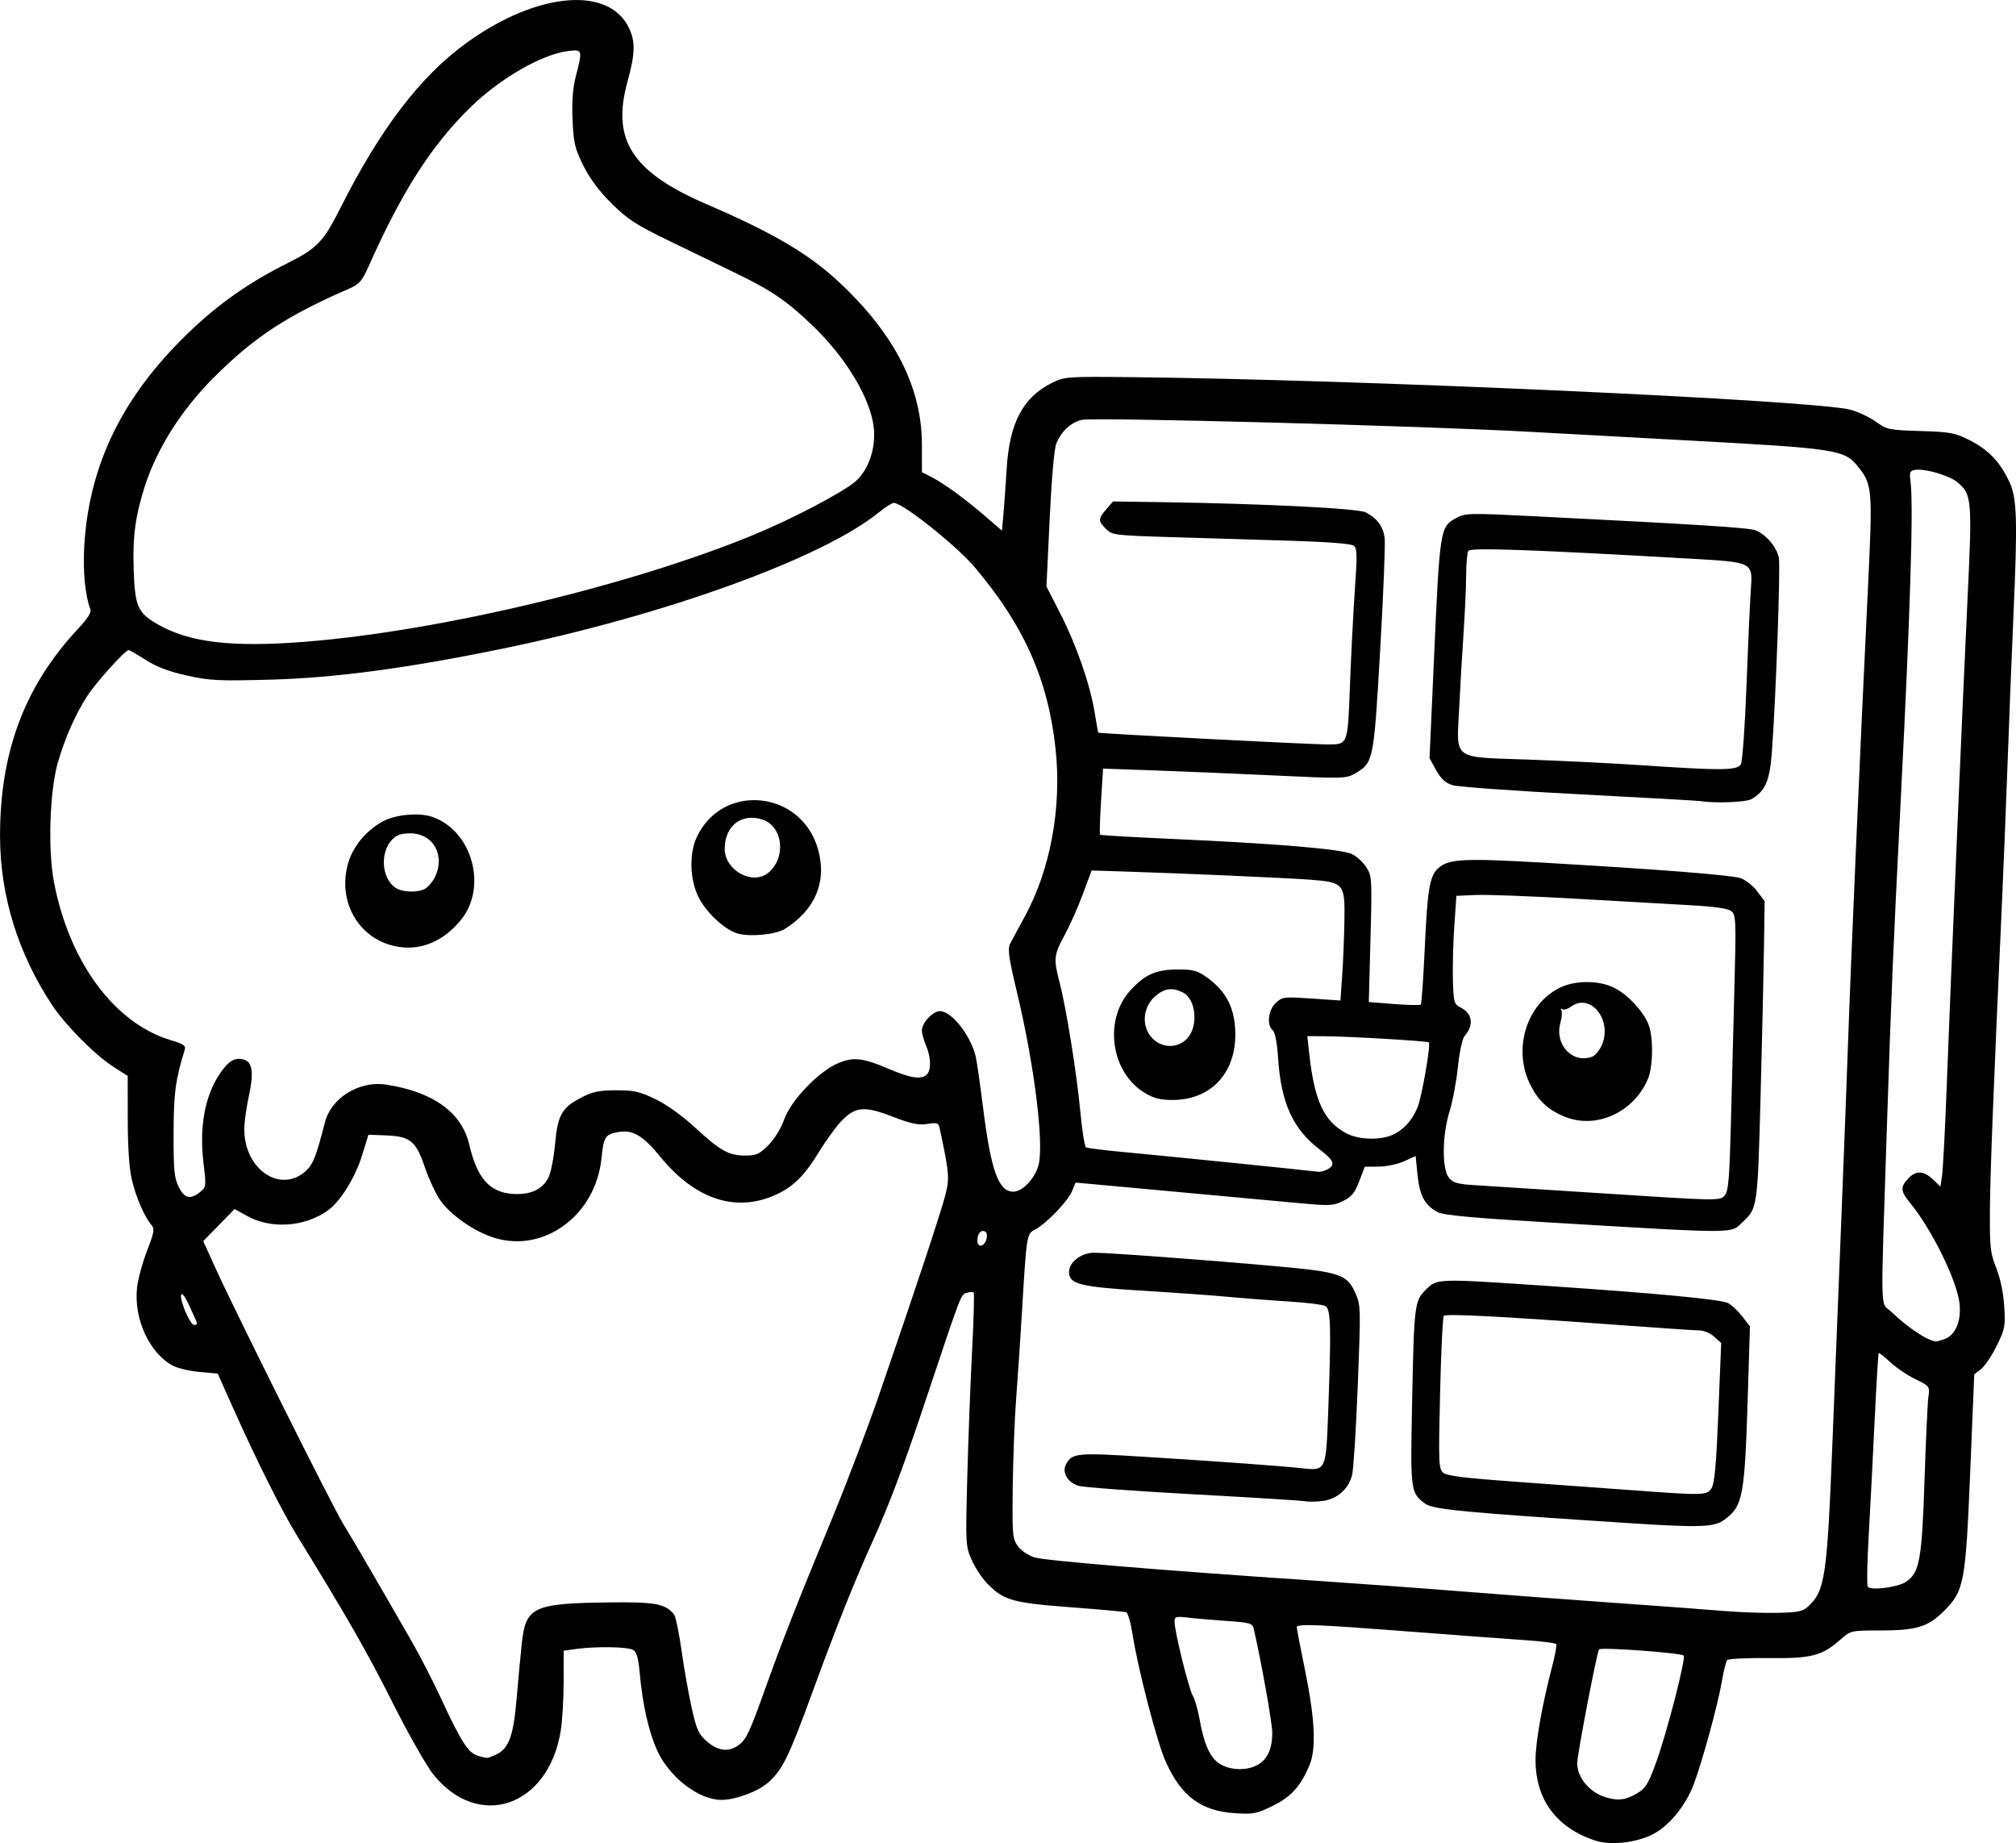 <?xml version="1.0" encoding="UTF-8" standalone="no"?>
<!-- Created with Inkscape (http://www.inkscape.org/) -->

<svg
   width="192.088mm"
   height="175.575mm"
   viewBox="0 0 192.088 175.575"
   version="1.1"
   id="svg1"
   xml:space="preserve"
   xmlns="http://www.w3.org/2000/svg"
   xmlns:svg="http://www.w3.org/2000/svg"><defs
     id="defs1"><clipPath
       clipPathUnits="userSpaceOnUse"
       id="clipPath17"><path
         id="path18"
         style="fill:#ff0000;fill-opacity:1;fill-rule:nonzero;stroke:none;stroke-width:0.265"
         d="M -25.235,37.243 V 270.912 H 238.3 V 37.243 Z M 163.009,61.136 c 1.006,0.01 2.012,0.129 3.007,0.274 0.095,0.012 0.188,0.03 0.283,0.043 1.4,-0.11 2.802,-0.196 4.205,-0.251 1.046,-0.04 2.092,-0.049 3.139,-0.056 1.056,-0.034 2.105,0.112 3.154,0.211 0.839,0.079 1.683,0.092 2.525,0.109 1.194,0.018 2.388,0.022 3.582,0.026 1.478,0.005 2.575,0.376 3.373,0.907 5.815,-0.016 6.055,6.055 -0.154,6.517 -1.171,0.087 -2.342,0.197 -3.518,0.166 -1.766,-0.009 -3.532,-0.019 -5.297,-0.057 -1.643,-0.04 -3.288,-0.093 -4.925,-0.254 -1.294,-0.131 -2.587,-0.268 -3.882,-0.393 -0.127,-0.018 -0.252,-0.04 -0.379,-0.058 -0.296,0.032 -0.607,0.05 -0.937,0.05 h -1.526 -2.65 c -0.333,0 -0.649,-0.018 -0.948,-0.051 -1.016,0.085 -2.03,0.193 -3.048,0.244 -1.672,0.062 -3.343,0.18 -5.016,0.169 -6.446,-0.044 -6.446,-6.545 0,-6.512 1.593,0.008 3.184,-0.105 4.776,-0.164 0.123,-0.007 0.246,-0.019 0.369,-0.03 0.355,-0.159 0.753,-0.289 1.2,-0.379 0.723,-0.302 1.567,-0.523 2.667,-0.512 z" /></clipPath><clipPath
       clipPathUnits="userSpaceOnUse"
       id="clipPath40"><path
         id="path41"
         style="fill:#ff0000;fill-opacity:1;fill-rule:nonzero;stroke:none;stroke-width:0.265"
         d="M -19.272,65.912 V 212.423 H 205.012 V 65.912 Z m 87.23,18.253 c 0.602,-0.005 1.296,0.076 2.08,0.261 2.779,0.656 5.139,2.407 7.503,3.93 2.163,1.483 1.106,0.742 3.171,2.22 5.243,3.75 1.45,9.049 -3.79,5.295 C 75.012,94.502 75.981,95.183 74.013,93.828 72.975,93.159 72.225,92.667 71.188,92.029 70.534,91.628 69.788,91.188 69.117,90.871 64.016,88.465 63.743,84.201 67.958,84.164 Z M 189.154,131.841 c 4.41,-0.007 5.151,4.973 -0.256,6.576 -0.157,0.046 -0.313,0.093 -0.47,0.139 -1.216,0.359 -2.451,0.637 -3.695,0.878 -1.86,0.329 -3.71,0.713 -5.572,1.029 -1.86,0.321 -3.742,0.494 -5.593,0.871 -2.626,0.488 -5.265,0.862 -7.932,1.051 -2.235,0.193 -4.466,0.449 -6.706,0.579 -6.435,0.375 -6.426,-6 0,-6.512 2.05,-0.163 4.096,-0.378 6.145,-0.555 2.456,-0.17 4.885,-0.517 7.303,-0.966 1.871,-0.399 3.78,-0.549 5.66,-0.884 1.858,-0.316 3.703,-0.697 5.559,-1.026 0.998,-0.204 1.994,-0.411 2.97,-0.706 0.16,-0.047 0.319,-0.095 0.479,-0.142 0.773,-0.229 1.477,-0.332 2.107,-0.333 z M -5.753,148.162 c 0.856,-0.025 1.855,0.171 2.957,0.667 1.863,0.838 3.39,2.214 4.902,3.556 4.821,4.279 0.463,9.164 -4.335,4.859 -1.076,-0.965 -2.14,-2 -3.479,-2.591 -4.792,-2.115 -3.755,-6.383 -0.045,-6.492 z m 81.81,13.64 c 1.098,0.023 2.406,0.557 3.718,1.808 0.829,0.79 1.644,1.596 2.453,2.409 1.493,1.5 1.985,2.996 1.83,4.176 1.492,0.035 3.032,1.431 3.386,4.364 l 0.054,0.449 c 0.774,6.4 -5.725,7.172 -6.466,0.768 -0.011,-0.099 -0.023,-0.198 -0.035,-0.297 -0.138,-1.196 -0.026,-2.2 0.251,-3.001 -1.083,-0.041 -2.359,-0.582 -3.636,-1.866 -0.805,-0.809 -1.616,-1.612 -2.442,-2.398 -3.356,-3.194 -1.92,-6.472 0.886,-6.413 z m -60.033,6.896 c 1.003,0.036 2.189,0.489 3.432,1.515 1.409,1.163 2.99,2.109 4.528,3.091 1.61,1.01 3.261,1.95 4.938,2.844 5.688,3.033 2.616,8.785 -3.068,5.744 -1.824,-0.976 -3.623,-1.997 -5.374,-3.1 -1.732,-1.107 -3.504,-2.183 -5.091,-3.494 -3.728,-3.078 -2.372,-6.708 0.636,-6.599 z" /></clipPath><clipPath
       clipPathUnits="userSpaceOnUse"
       id="clipPath86"><path
         id="path87"
         style="fill:#ff0000;fill-opacity:1;fill-rule:nonzero;stroke:none;stroke-width:0.265"
         d="M 114.73,75.258 V 249.265 H 351.201 V 75.258 Z m 48.224,8.32 c 6.446,-0.039 6.304,5.165 0,6.512 -0.813,0.174 -1.54,0.717 -2.247,1.133 -0.809,0.545 -0.407,0.264 -1.204,0.843 -1.746,1.27 -3.327,1.503 -4.475,1.131 -0.209,0.2 -0.416,0.403 -0.625,0.602 -0.488,0.499 -0.985,0.989 -1.466,1.495 -4.438,4.675 -9.168,0.167 -4.714,-4.492 0.561,-0.587 1.135,-1.161 1.708,-1.736 1.328,-1.253 2.695,-2.489 4.459,-3.087 0.954,-0.323 1.804,-0.459 2.536,-0.448 0.193,0.003 0.375,0.019 0.552,0.041 1.698,-0.993 3.451,-1.981 5.476,-1.994 z m 85.156,17.536 c 2.694,-0.072 4.702,3.817 1.27,6.929 -0.14,0.127 -0.28,0.254 -0.42,0.38 -4.775,4.331 -7.552,0.339 -4.067,-5.084 0.008,-0.012 0.016,-0.025 0.024,-0.037 0.98,-1.525 2.139,-2.16 3.194,-2.188 z m -25.824,41.776 c 0.757,-0.01 1.699,0.425 2.663,1.473 0.339,0.369 0.639,0.768 0.937,1.169 1.382,1.854 1.101,3.478 0.138,4.149 0.556,0.584 1.07,1.368 1.458,2.462 0.389,1.096 0.564,2.248 0.718,3.398 0.15,0.331 0.287,0.691 0.407,1.088 0.449,1.49 0.6,3.048 0.77,4.589 0.709,6.407 -5.769,7.121 -6.472,0.713 -0.093,-0.849 -0.174,-1.704 -0.328,-2.545 -0.35,-0.65 -0.623,-1.447 -0.75,-2.438 -0.108,-0.844 -0.202,-1.7 -0.442,-2.519 -0.846,-2.883 -0.04,-4.875 1.273,-5.586 -0.161,-0.17 -0.319,-0.36 -0.474,-0.572 -0.161,-0.22 -0.332,-0.432 -0.492,-0.652 -1.847,-2.531 -1.074,-4.707 0.593,-4.729 z m -94.298,13.526 c 1.86,-0.056 3.519,2.228 2.719,5.971 -0.477,2.233 -0.591,4.528 -0.743,6.801 -0.118,2.091 -0.064,1.068 -0.163,3.069 -0.319,6.438 -6.823,6.116 -6.503,-0.322 0.103,-2.069 0.046,-1.009 0.17,-3.182 0.195,-2.897 0.319,-5.85 1.143,-8.651 0.739,-2.512 2.105,-3.647 3.378,-3.685 z m 212.175,26.376 c 0.044,-0.001 0.089,-7.9e-4 0.133,0.001 0.977,0.041 2.03,0.848 2.532,2.63 0.649,2.302 0.721,4.744 0.899,7.12 0.039,0.481 0.079,0.963 0.118,1.444 0.371,4.543 -4.219,4.918 -4.589,0.375 -0.04,-0.492 -0.08,-0.983 -0.12,-1.475 -0.09,-1.209 -0.132,-1.839 -0.245,-3.045 -0.08,-0.843 -0.111,-1.808 -0.323,-2.642 -0.028,-0.109 -0.071,-0.214 -0.107,-0.321 -0.829,-2.487 0.332,-4.046 1.703,-4.087 z m -212.358,14.284 c 1.291,-0.098 2.87,0.694 4.157,2.74 1.04,1.654 2.071,3.314 3.161,4.935 1.357,1.934 2.829,3.797 4.611,5.361 1.88,1.728 3.803,3.409 5.743,5.068 1.665,1.399 3.371,2.741 5.199,3.924 1.575,1.03 3.138,2.1 4.839,2.915 1.603,0.79 3.197,1.599 4.826,2.336 1.668,0.817 3.338,1.641 5.077,2.299 1.421,0.533 2.858,1.026 4.291,1.528 1.108,0.365 2.225,0.705 3.37,0.929 1.213,0.286 2.441,0.51 3.672,0.704 1.154,0.145 2.303,0.323 3.471,0.216 1.092,-0.032 2.187,-0.06 3.272,-0.197 0.94,-0.137 1.873,-0.315 2.81,-0.47 1.113,-0.249 2.225,-0.498 3.349,-0.697 1.094,-0.191 2.163,-0.493 3.257,-0.687 1.175,-0.197 2.342,-0.44 3.508,-0.683 1.504,-0.359 3.001,-0.744 4.508,-1.092 1.062,-0.277 2.093,-0.643 3.085,-1.116 0.924,-0.417 1.834,-0.864 2.768,-1.257 0.853,-0.327 1.673,-0.731 2.489,-1.141 0.669,-0.347 1.349,-0.669 1.956,-1.122 0.662,-0.474 1.351,-0.917 2.067,-1.306 0.492,-0.315 0.975,-0.647 1.478,-0.938 0.549,-0.417 1.086,-0.851 1.651,-1.248 0.421,-0.309 0.788,-0.739 1.208,-1.067 0.446,-0.424 0.917,-0.819 1.34,-1.267 0.311,-0.401 0.667,-0.769 0.869,-1.238 0.368,-0.792 0.76,-1.581 1.318,-2.259 0.47,-0.713 0.936,-1.428 1.356,-2.173 0.547,-0.896 1.095,-1.794 1.499,-2.766 0.237,-0.529 0.469,-1.062 0.682,-1.601 -0.067,-0.346 -0.115,-0.716 -0.138,-1.114 -0.041,-0.69 -0.077,-1.38 -0.155,-2.067 -0.386,-3.403 1.247,-5.225 2.977,-5.226 1.494,-5.3e-4 3.044,1.381 3.444,4.251 0.794,0.943 1.163,2.545 0.57,4.689 -0.357,1.29 -0.892,2.515 -1.439,3.733 -0.514,1.221 -1.193,2.359 -1.879,3.488 -0.459,0.808 -0.966,1.585 -1.475,2.362 -0.365,0.424 -0.616,0.887 -0.84,1.393 -0.389,0.935 -1.026,1.719 -1.639,2.512 -0.584,0.745 -1.317,1.345 -1.998,1.996 -0.613,0.544 -1.202,1.108 -1.853,1.607 -0.519,0.371 -1.027,0.756 -1.526,1.154 -0.63,0.428 -1.276,0.832 -1.915,1.247 -0.604,0.352 -1.217,0.688 -1.778,1.108 -0.867,0.644 -1.826,1.136 -2.782,1.632 -1.017,0.521 -2.053,1.004 -3.116,1.425 -0.824,0.364 -1.637,0.755 -2.459,1.127 -1.312,0.624 -2.683,1.092 -4.082,1.472 -1.563,0.364 -3.117,0.761 -4.678,1.135 -1.307,0.279 -2.618,0.546 -3.936,0.77 -1.069,0.212 -2.124,0.482 -3.196,0.676 -1.032,0.181 -2.051,0.412 -3.073,0.641 -1.092,0.194 -2.185,0.395 -3.282,0.558 -1.335,0.182 -2.683,0.223 -4.027,0.263 -1.502,0.113 -2.991,-0.077 -4.478,-0.264 -1.454,-0.214 -2.897,-0.494 -4.329,-0.822 -1.333,-0.269 -2.635,-0.663 -3.927,-1.084 -1.52,-0.529 -3.041,-1.054 -4.549,-1.619 -1.937,-0.729 -3.798,-1.64 -5.655,-2.548 -1.634,-0.738 -3.231,-1.551 -4.839,-2.342 -1.94,-0.928 -3.73,-2.131 -5.527,-3.306 -2.044,-1.325 -3.959,-2.823 -5.823,-4.387 -2.014,-1.722 -4.01,-3.466 -5.961,-5.259 -2.127,-1.878 -3.898,-4.099 -5.529,-6.408 -1.158,-1.711 -2.249,-3.468 -3.349,-5.217 -2.145,-3.411 -0.796,-6.043 1.355,-6.206 z m 67.154,37.629 c 1.447,0.002 3.124,1.216 4.025,3.888 0.122,0.362 0.049,0.139 0.212,0.673 1.888,6.163 -4.339,8.07 -6.226,1.907 -0.191,-0.625 -0.09,-0.292 -0.304,-1.001 -1.046,-3.472 0.432,-5.47 2.292,-5.467 z" /></clipPath><clipPath
       clipPathUnits="userSpaceOnUse"
       id="clipPath97"><path
         id="path98"
         style="fill:#ff0000;fill-opacity:1;fill-rule:nonzero;stroke:none;stroke-width:0.265"
         d="M 223.024,80.593 V 256.792 H 467.432 V 80.593 Z m 92.787,36.018 c 3.081,0.09 3.337,3.561 -0.491,4.68 -1.185,0.347 -2.309,0.873 -3.442,1.358 -4.191,1.791 -6.001,-2.443 -1.81,-4.234 1.394,-0.596 2.78,-1.24 4.253,-1.619 0.552,-0.142 1.05,-0.198 1.49,-0.186 z m -38.889,2.667 c 2.56,-0.056 3.303,2.983 0.024,4.705 -2.837,1.49 -5.649,3.031 -8.466,4.558 -3.159,1.707 -6.299,3.447 -9.386,5.28 -3.919,2.327 -6.271,-1.634 -2.35,-3.959 3.14,-1.862 6.33,-3.635 9.542,-5.369 2.862,-1.551 5.717,-3.117 8.601,-4.628 0.757,-0.397 1.444,-0.574 2.035,-0.587 z m -26.273,28.036 c 1.146,2.5e-4 2.347,1.139 2.467,3.415 0.204,3.867 0.89,7.694 1.55,11.504 1.057,5.644 2.037,11.302 2.753,17.001 0.451,3.595 0.565,4.985 0.916,8.557 0.443,4.818 0.606,9.654 0.748,14.487 0.134,4.556 -4.469,4.691 -4.602,0.135 -0.138,-4.728 -0.296,-9.459 -0.728,-14.171 -0.344,-3.501 -0.455,-4.868 -0.897,-8.39 -0.707,-5.643 -1.681,-11.245 -2.727,-16.834 -0.703,-4.068 -1.436,-8.157 -1.617,-12.289 -0.1,-2.277 0.991,-3.415 2.137,-3.415 z" /></clipPath><clipPath
       clipPathUnits="userSpaceOnUse"
       id="clipPath124"><path
         id="path125"
         style="fill:#ff0000;fill-opacity:1;fill-rule:nonzero;stroke:none;stroke-width:0.265"
         d="M 213.922,2.521 V 209.677 H 482.056 V 2.521 Z M 472.522,59.981 c 1.145,-1.6e-4 2.26,1.139 2.209,3.417 -0.04,1.768 -0.296,3.518 -0.633,5.251 -0.32,1.662 -0.908,3.246 -1.474,4.834 -0.395,1.048 -0.733,2.114 -1.154,3.152 -0.257,0.578 -0.137,0.308 -0.361,0.812 -1.85,4.166 -6.059,2.296 -4.208,-1.869 0.207,-0.465 0.106,-0.241 0.301,-0.673 0.397,-0.978 0.709,-1.985 1.085,-2.971 0.491,-1.373 1.011,-2.739 1.292,-4.176 0.288,-1.438 0.498,-2.893 0.546,-4.36 0.074,-2.278 1.25,-3.417 2.396,-3.417 z m -117.567,85.493 c 1.803,0.042 2.699,2.303 0.556,4.644 -0.463,0.506 -0.893,1.042 -1.329,1.571 -2.898,3.518 -6.452,0.591 -3.554,-2.927 0.53,-0.643 1.052,-1.296 1.627,-1.9 0.884,-0.929 1.771,-1.343 2.522,-1.385 0.06,-0.003 0.119,-0.004 0.177,-0.003 z m -27.825,5.114 c 3.772,0.059 3.987,4.112 -0.257,4.616 -1.218,0.144 -2.43,0.319 -3.633,0.558 -4.471,0.887 -4.963,-3.609 -0.508,-4.576 1.187,-0.258 2.392,-0.41 3.597,-0.554 0.283,-0.034 0.551,-0.047 0.802,-0.043 z m 20.193,1.172 c 1.747,0.053 2.68,2.012 0.705,4.318 -0.836,0.976 -1.747,1.879 -2.686,2.754 1.272,0.771 1.307,2.851 -1.05,4.402 -0.077,0.051 -0.153,0.101 -0.23,0.152 -2.33,1.534 -4.183,0.681 -4.395,-0.782 -2.217,0.087 -3.192,-2.529 -0.424,-4.625 0.308,-0.233 0.616,-0.466 0.924,-0.7 1.467,-1.241 2.887,-2.537 4.178,-3.964 0.956,-1.056 1.963,-1.52 2.807,-1.554 0.058,-0.002 0.115,-0.003 0.172,-0.001 z m -93.763,10.44 c 0.195,-0.001 0.399,0.007 0.611,0.027 0.446,0.041 0.894,0.063 1.342,0.088 4.551,0.247 4.3,4.847 -0.251,4.598 -0.517,-0.028 -1.033,-0.055 -1.548,-0.104 -4.325,-0.41 -4.113,-4.58 -0.153,-4.609 z m 73.568,2.269 c 0.065,-7.9e-4 0.129,-7.9e-4 0.192,5.3e-4 3.772,0.083 3.961,4.135 -0.285,4.614 -1.182,0.133 -2.367,0.287 -3.559,0.272 -4.558,-0.056 -4.558,-4.655 0,-4.604 1.019,0.011 2.032,-0.129 3.042,-0.243 0.212,-0.024 0.416,-0.037 0.61,-0.039 z" /></clipPath><clipPath
       clipPathUnits="userSpaceOnUse"
       id="clipPath168"><path
         id="path169"
         style="fill:#ff0000;fill-opacity:1;fill-rule:nonzero;stroke:none;stroke-width:0.265"
         d="M 258.04,-57.932 V 172.869 H 527 V -57.932 Z m 75.455,79.927 c 2.912,-0.026 3.731,2.387 2.018,3.759 0.262,0.746 0.579,1.475 0.88,2.206 0.643,1.559 1.257,3.129 1.898,4.689 0.464,1.148 0.985,2.272 1.505,3.396 0.513,1.122 1.109,2.204 1.678,3.299 0.495,0.93 1.017,1.845 1.539,2.759 0.495,0.912 0.973,1.833 1.415,2.772 0.3,0.727 0.607,1.453 0.848,2.202 0.111,0.355 0.177,0.72 0.24,1.086 0.777,4.491 -3.849,5.264 -4.541,0.759 -0.024,-0.155 -0.048,-0.31 -0.09,-0.461 -0.167,-0.558 -0.421,-1.086 -0.625,-1.63 -0.386,-0.828 -0.813,-1.636 -1.244,-2.441 -0.553,-0.967 -1.104,-1.935 -1.626,-2.919 -0.603,-1.158 -1.232,-2.303 -1.774,-3.492 -0.548,-1.185 -1.097,-2.371 -1.586,-3.581 -0.639,-1.559 -1.254,-3.128 -1.895,-4.686 -0.345,-0.84 -0.711,-1.684 -1.005,-2.548 -0.294,0.109 -0.591,0.208 -0.883,0.319 -0.531,0.256 -1.07,0.503 -1.57,0.815 -3.864,2.418 -6.361,-1.325 -2.554,-3.831 0.67,-0.441 1.4,-0.781 2.12,-1.13 0.741,-0.324 1.499,-0.614 2.278,-0.834 0.718,-0.18 1.44,-0.338 2.174,-0.444 0.282,-0.041 0.549,-0.062 0.8,-0.064 z m -29.694,9.546 c 2.579,0.06 3.228,3.111 -0.132,4.668 -0.155,0.072 -0.251,0.094 -0.384,0.188 -0.488,0.35 -0.967,0.712 -1.47,1.043 -0.618,0.367 -1.229,0.751 -1.88,1.058 -4.124,1.942 -5.807,-2.034 -1.813,-4.232 0.453,-0.249 0.896,-0.519 1.341,-0.784 0.365,-0.278 0.748,-0.532 1.114,-0.808 0.353,-0.27 0.755,-0.456 1.156,-0.641 0.775,-0.36 1.473,-0.505 2.069,-0.491 z m 43.338,23.494 c 1.187,0.041 1.915,0.601 2.215,1.311 2.182,0.301 2.675,3.038 -0.392,4.642 -0.575,0.301 -1.154,0.596 -1.725,0.904 -2.524,1.363 -4.357,0.294 -4.375,-1.231 -0.035,-0.017 -0.088,-0.02 -0.122,-0.039 -3.698,0.83 -5.138,-2.5 -1.278,-4.301 1.006,-0.469 2.102,-0.662 3.183,-0.868 0.686,-0.147 0.355,-0.068 0.996,-0.235 0.551,-0.143 1.052,-0.199 1.497,-0.183 z m 9.572,19.505 c 2.958,-0.019 3.665,2.782 1.219,4.118 0.109,0.261 0.209,0.539 0.288,0.85 0.36,1.404 0.788,2.798 1.197,4.19 0.36,1.245 0.773,2.471 1.206,3.692 0.116,0.07 0.234,0.145 0.353,0.226 2.076,1.426 3.339,3.655 4.602,5.769 0.866,1.47 1.664,2.977 2.455,4.488 0.95,1.815 0.647,3.242 -0.164,3.901 1.493,1.786 3.002,3.57 4.284,5.512 0.283,0.429 0.481,0.835 0.612,1.218 0.006,0.009 0.014,0.017 0.02,0.026 0.486,0.731 0.804,1.546 1.146,2.348 0.235,0.573 0.425,1.162 0.617,1.75 0.145,0.446 0.194,0.839 0.227,1.22 2.349,0.447 2.595,3.389 -0.781,4.601 -1.084,0.389 -2.182,0.791 -3.34,0.877 -3.163,0.234 0.214,-1.542 1.073,-3.023 -0.616,-0.397 -1.187,-1.117 -1.556,-2.246 -0.151,-0.461 -0.296,-0.924 -0.476,-1.375 -0.237,-0.557 -0.438,-1.129 -0.769,-1.64 -0.576,-0.894 -1.243,-1.722 -1.944,-2.521 -0.989,-1.222 -1.999,-2.428 -3.013,-3.63 -0.813,-1.045 -1.556,-2.141 -2.225,-3.282 -1.346,-1.659 -2.643,-3.356 -3.871,-5.108 -1.221,-1.743 -1.045,-3.243 -0.249,-3.973 -0.959,-2.481 -1.887,-4.975 -2.627,-7.532 -0.471,-1.603 -0.986,-3.203 -1.337,-4.837 -0.022,-0.101 -0.037,-0.196 -0.053,-0.293 -1.11,0.31 -2.223,0.626 -3.278,1.095 -4.166,1.85 -5.98,-2.382 -1.814,-4.232 1.313,-0.583 2.697,-0.975 4.076,-1.362 0.982,-0.253 1.971,-0.474 2.961,-0.69 0.418,-0.091 0.804,-0.134 1.159,-0.136 z" /></clipPath></defs><g
     id="layer1"
     transform="translate(-417.166,52.316)"><path
       style="fill:#000000"
       d="m 569.164,123.022 c -3.703,-1.219 -5.689,-3.905 -5.689,-7.695 0,-1.698 0.632,-5.254 1.575,-8.864 0.283,-1.081 0.461,-2.051 0.398,-2.154 -0.064,-0.103 -1.337,-0.27 -2.83,-0.37 -1.493,-0.1 -6.464,-0.47 -11.048,-0.822 -8.998,-0.692 -10.848,-0.763 -10.848,-0.417 0,0.123 0.362,1.998 0.804,4.167 0.934,4.585 1.064,7.419 0.411,8.971 -0.851,2.022 -1.742,3.009 -3.498,3.873 -1.531,0.754 -1.85,0.816 -3.601,0.702 -3.234,-0.211 -5.098,-1.592 -6.591,-4.884 -0.816,-1.801 -2.641,-8.785 -3.156,-12.083 -0.178,-1.141 -0.455,-2.119 -0.615,-2.174 -0.16,-0.055 -2.567,-0.272 -5.348,-0.482 -5.546,-0.419 -6.362,-0.657 -7.959,-2.324 -0.465,-0.486 -1.109,-1.477 -1.429,-2.203 -0.567,-1.285 -0.578,-1.496 -0.408,-7.938 0.096,-3.64 0.302,-9.04 0.457,-12 0.155,-2.96 0.222,-5.442 0.15,-5.514 -0.073,-0.073 -0.373,-0.056 -0.667,0.038 -0.573,0.182 -0.428,-0.199 -4.076,10.727 -1.991,5.962 -3.379,9.631 -4.955,13.097 -1.63,3.585 -3.497,8.262 -5.596,14.023 -2.326,6.382 -2.919,7.594 -4.311,8.816 -0.957,0.84 -3.107,1.635 -4.422,1.635 -2.179,0 -4.992,-2.174 -6.149,-4.752 -0.788,-1.755 -1.372,-4.342 -1.634,-7.235 -0.143,-1.581 -0.296,-2.116 -0.661,-2.311 -0.54,-0.289 -3.536,-0.337 -5.367,-0.086 l -1.228,0.168 -0.002,2.941 c -0.001,1.617 -0.124,3.715 -0.274,4.66 -1.152,7.277 -7.848,9.573 -12.159,4.168 -0.655,-0.822 -2.407,-3.913 -3.894,-6.869 -2.406,-4.786 -4.343,-8.17 -9.056,-15.82 -1.478,-2.399 -3.846,-7.128 -6.161,-12.303 l -1.42,-3.175 -1.707,-0.152 c -0.939,-0.084 -2.082,-0.349 -2.54,-0.588 -2.257,-1.181 -3.782,-4.505 -3.432,-7.481 0.096,-0.819 0.526,-2.395 0.956,-3.5 0.665,-1.712 0.728,-2.071 0.422,-2.42 -0.663,-0.757 -1.478,-2.63 -1.873,-4.304 -0.257,-1.09 -0.393,-3.081 -0.396,-5.785 l -0.004,-4.123 -1.389,-0.888 c -1.717,-1.098 -4.557,-3.959 -5.807,-5.851 -3.265,-4.939 -4.963,-10.445 -4.969,-16.104 -0.008,-8.06 2.359,-14.334 7.465,-19.788 0.925,-0.988 1.258,-1.532 1.134,-1.852 -0.487,-1.253 -0.713,-3.626 -0.573,-6.009 0.452,-7.683 3.602,-14.167 9.806,-20.187 2.912,-2.825 5.843,-4.893 9.577,-6.757 2.782,-1.388 3.407,-2.038 4.988,-5.18 3.847,-7.645 7.68,-12.657 12.118,-15.846 6.726,-4.832 13.593,-5.401 15.452,-1.28 0.581,1.289 0.54,2.395 -0.191,5.057 -1.525,5.558 0.46,8.598 7.626,11.679 6.212,2.671 9.649,4.691 12.497,7.345 5.337,4.973 7.938,10.062 7.938,15.532 v 2.611 l 0.86,0.438 c 1.209,0.616 3.226,2.08 5.138,3.73 l 1.632,1.409 0.145,-1.657 c 0.08,-0.911 0.217,-2.836 0.305,-4.278 0.264,-4.326 1.557,-6.774 4.297,-8.136 1.217,-0.605 1.41,-0.619 7.467,-0.557 21.83,0.224 65.447,2.202 68.676,3.115 0.737,0.208 1.819,0.726 2.405,1.151 1.01,0.732 1.227,0.776 4.216,0.867 2.864,0.087 3.292,0.167 4.692,0.876 1.785,0.904 2.905,2.078 3.783,3.965 0.734,1.576 0.793,3.651 0.373,13.065 -0.141,3.156 -0.38,9.19 -0.532,13.41 -0.152,4.22 -0.393,10.233 -0.536,13.361 -0.824,18.051 -1.134,25.965 -1.158,29.501 -0.024,3.595 0.033,4.118 0.603,5.556 0.391,0.985 0.679,2.368 0.759,3.642 0.12,1.907 0.069,2.177 -0.71,3.76 -0.462,0.938 -1.134,1.937 -1.493,2.219 l -0.653,0.514 -0.382,9.222 c -0.443,10.678 -0.577,11.39 -2.514,13.326 -1.509,1.509 -2.622,1.845 -6.124,1.845 -2.695,6.1e-4 -2.765,0.016 -3.673,0.819 -1.818,1.607 -2.764,1.855 -6.905,1.811 -2.051,-0.022 -3.824,0.062 -3.939,0.186 -0.115,0.124 -0.349,1.059 -0.52,2.078 -0.354,2.11 -1.838,7.533 -2.669,9.754 -0.762,2.036 -2.365,3.99 -3.919,4.778 -1.584,0.802 -4.02,1.066 -5.464,0.59 z m 3.651,-4.314 c 1.106,-0.572 1.347,-0.922 2.149,-3.134 1.039,-2.867 2.867,-9.963 2.622,-10.178 -0.3,-0.263 -7.852,-0.813 -8.056,-0.587 -0.203,0.225 -2.085,10.014 -2.085,10.847 0,1.298 1.088,2.67 2.514,3.17 1.158,0.406 1.904,0.375 2.857,-0.118 z m -35.784,-2.92 c 0.921,-0.544 1.355,-1.516 1.358,-3.038 0.002,-0.909 -1.048,-6.803 -1.767,-9.914 -0.119,-0.513 -0.363,-0.583 -2.58,-0.737 -1.347,-0.093 -3.015,-0.236 -3.706,-0.318 -1.143,-0.135 -1.257,-0.099 -1.257,0.401 0,0.911 1.373,6.473 1.738,7.041 0.187,0.291 0.477,1.293 0.643,2.226 0.437,2.446 1.014,3.707 1.958,4.283 1.018,0.621 2.613,0.645 3.612,0.055 z m -72.476,-1.025 c 1.125,-0.582 1.547,-1.809 1.846,-5.373 0.142,-1.692 0.359,-4.007 0.482,-5.145 0.377,-3.487 1.076,-3.819 8.23,-3.911 4.462,-0.057 5.433,0.118 6.269,1.133 0.158,0.192 0.479,1.717 0.713,3.391 0.234,1.673 0.669,4.138 0.966,5.477 0.472,2.125 0.658,2.537 1.46,3.241 1.025,0.9 2.044,1.036 2.96,0.394 0.783,-0.548 1.081,-1.174 2.641,-5.54 1.597,-4.47 3.028,-8.107 6.342,-16.125 1.38,-3.339 3.394,-8.637 4.474,-11.774 3.391,-9.84 5.86,-17.283 6.292,-18.97 0.426,-1.662 0.392,-2.066 -0.526,-6.38 -0.114,-0.537 -0.235,-0.58 -1.187,-0.428 -0.837,0.134 -1.529,-0.012 -3.287,-0.691 -2.718,-1.051 -3.589,-0.969 -4.938,0.463 -0.513,0.544 -1.495,1.909 -2.182,3.033 -1.443,2.359 -2.638,3.444 -4.605,4.18 -3.599,1.347 -7.249,0.009 -10.381,-3.807 -1.747,-2.128 -2.674,-2.665 -4.133,-2.391 -1.157,0.217 -1.315,0.474 -1.513,2.466 -0.542,5.442 -5.48,9.089 -10.261,7.579 -1.863,-0.588 -4.078,-2.124 -5.069,-3.514 -0.438,-0.614 -1.106,-2.031 -1.486,-3.149 -0.862,-2.54 -1.397,-2.986 -3.698,-3.076 l -1.693,-0.067 -0.602,1.953 c -0.648,2.101 -2.039,4.36 -3.218,5.226 -2.191,1.61 -5.436,1.845 -7.743,0.561 l -1.191,-0.662 -1.493,1.53 -1.493,1.53 1.12,2.472 c 1.896,4.184 11.165,22.751 12.198,24.433 0.994,1.619 3.696,6.254 6.555,11.245 0.875,1.528 2.185,4.088 2.911,5.689 0.726,1.601 1.658,3.408 2.072,4.016 0.652,0.959 0.988,1.173 2.154,1.371 0.116,0.02 0.572,-0.15 1.013,-0.378 z m 124.85,-14.005 c 1.664,-1.506 1.85,-2.768 2.376,-16.076 0.162,-4.11 0.524,-13.187 0.802,-20.172 0.279,-6.985 0.575,-14.724 0.658,-17.198 0.248,-7.397 1.152,-28.078 1.887,-43.2 0.486,-9.995 0.461,-10.287 -1.017,-12.081 -1.236,-1.5 -2.128,-1.633 -15.953,-2.381 -6.839,-0.37 -13.447,-0.731 -14.684,-0.802 -10.301,-0.591 -42.244,-1.446 -43.283,-1.16 -1.039,0.287 -1.873,1.066 -2.364,2.209 -0.212,0.494 -0.457,3.224 -0.647,7.225 l -0.306,6.431 1.313,2.565 c 1.533,2.995 2.841,6.753 3.276,9.414 0.169,1.035 0.324,1.91 0.342,1.945 0.047,0.086 20.292,1.129 21.806,1.124 2.018,-0.007 1.966,0.13 2.186,-5.737 0.108,-2.882 0.318,-6.966 0.467,-9.076 0.233,-3.301 0.217,-3.877 -0.121,-4.129 -0.238,-0.178 -2.551,-0.358 -5.884,-0.46 -3.021,-0.092 -8.104,-0.246 -11.297,-0.342 -5.596,-0.168 -5.828,-0.197 -6.416,-0.785 -0.765,-0.765 -0.762,-0.958 0.029,-1.877 l 0.64,-0.742 4.718,0.069 c 9.61,0.141 18.637,0.593 19.366,0.97 1.083,0.56 1.657,1.34 1.799,2.446 0.072,0.557 -0.12,5.353 -0.426,10.657 -0.612,10.606 -0.64,10.744 -2.381,11.761 -0.867,0.507 -1.095,0.513 -7.664,0.202 -3.723,-0.176 -8.927,-0.395 -11.564,-0.487 l -4.794,-0.167 -0.194,3.1 c -0.107,1.705 -0.149,3.144 -0.096,3.198 0.054,0.054 3.073,0.23 6.708,0.392 10.168,0.451 16.389,0.977 17.332,1.464 0.446,0.23 1.053,0.8 1.35,1.266 0.515,0.809 0.532,1.115 0.379,6.832 l -0.161,5.985 2.41,0.189 c 1.326,0.104 2.471,0.127 2.546,0.053 0.075,-0.075 0.244,-2.495 0.376,-5.379 0.257,-5.614 0.468,-6.876 1.274,-7.606 0.984,-0.89 2.41,-0.971 9.759,-0.549 11.062,0.634 18.099,1.183 19.039,1.486 0.475,0.153 1.189,0.707 1.587,1.233 l 0.725,0.955 -0.065,4.514 c -0.036,2.483 -0.182,8.891 -0.326,14.241 -0.278,10.341 -0.302,10.509 -1.658,11.776 -1.264,1.181 -0.038,1.177 -18.831,0.062 -6.745,-0.4 -9.714,-0.673 -10.229,-0.939 -1.256,-0.65 -1.763,-1.564 -1.961,-3.539 l -0.183,-1.826 -1.1,0.499 c -0.605,0.275 -1.695,0.503 -2.423,0.508 l -1.323,0.009 -0.529,1.386 c -0.426,1.117 -0.727,1.483 -1.545,1.882 -0.938,0.458 -1.264,0.473 -4.233,0.195 -3.632,-0.341 -16.858,-1.557 -19.509,-1.795 l -1.74,-0.156 -0.341,0.824 c -0.396,0.956 -2.452,3.092 -3.494,3.631 -0.83,0.429 -0.831,0.436 -1.276,7.918 -0.156,2.619 -0.403,6.31 -0.55,8.202 -0.147,1.892 -0.293,5.661 -0.326,8.376 -0.055,4.641 -0.026,4.982 0.494,5.689 0.308,0.419 1.011,0.892 1.587,1.068 1.032,0.315 12.261,1.246 26.567,2.204 4.147,0.278 10.577,0.748 14.287,1.045 3.711,0.297 10.2,0.783 14.42,1.079 4.22,0.296 8.864,0.641 10.319,0.767 1.455,0.125 3.735,0.21 5.066,0.187 2.012,-0.034 2.519,-0.13 3.005,-0.57 z m -16.67,-7.956 c -16.094,-1.04 -19.029,-1.319 -19.785,-1.88 -1.377,-1.023 -1.402,-1.206 -1.244,-9.215 0.194,-9.803 0.226,-10.074 1.316,-11.164 1.077,-1.077 0.996,-1.074 11.775,-0.345 10.254,0.694 16.249,1.262 16.993,1.609 0.331,0.155 0.942,0.719 1.358,1.254 l 0.756,0.973 -0.186,6.053 c -0.315,10.267 -0.457,11.043 -2.268,12.384 -0.931,0.689 -2.335,0.743 -8.715,0.331 z m 7.513,-3.355 c 0.284,-0.444 0.449,-2.273 0.648,-7.21 l 0.267,-6.615 -0.656,-0.595 c -0.361,-0.327 -0.977,-0.598 -1.369,-0.6 -0.392,-0.003 -3.928,-0.241 -7.857,-0.53 -10.944,-0.805 -16.346,-1.086 -16.549,-0.86 -0.101,0.113 -0.26,3.43 -0.353,7.372 -0.156,6.634 -0.134,7.197 0.297,7.569 0.353,0.305 2.061,0.516 7.08,0.874 3.638,0.26 8.579,0.618 10.98,0.797 6.772,0.504 7.066,0.496 7.513,-0.201 z m -38.733,1.249 c -0.218,-0.058 -4.981,-0.355 -10.583,-0.66 -5.603,-0.305 -10.555,-0.67 -11.005,-0.81 -1.051,-0.328 -1.601,-1.281 -1.186,-2.055 0.573,-1.071 0.999,-1.111 7.473,-0.708 7.169,0.447 12.96,0.868 15.056,1.095 2.239,0.243 2.246,0.227 2.452,-5.473 0.294,-8.121 0.248,-9.714 -0.288,-9.992 -0.255,-0.132 -1.773,-0.319 -3.373,-0.417 -1.601,-0.098 -4.161,-0.294 -5.689,-0.437 -1.528,-0.143 -5.296,-0.414 -8.373,-0.602 -5.948,-0.364 -6.973,-0.625 -6.973,-1.78 0,-0.934 1.166,-1.834 2.374,-1.834 1.448,0 10.821,0.694 17.337,1.284 6.134,0.555 6.782,0.776 7.579,2.578 0.504,1.139 0.511,1.439 0.221,8.779 -0.165,4.18 -0.409,8.022 -0.541,8.538 -0.351,1.373 -1.483,2.34 -2.906,2.481 -0.648,0.065 -1.357,0.07 -1.575,0.012 z m 37.703,-66.693 c -0.291,-0.047 -5.53,-0.343 -11.642,-0.658 -6.112,-0.314 -11.527,-0.706 -12.034,-0.87 -0.663,-0.215 -1.096,-0.615 -1.544,-1.428 l -0.623,-1.13 0.422,-9.454 c 0.556,-12.457 0.579,-12.602 2.144,-13.445 0.844,-0.455 1.257,-0.464 7.323,-0.16 15.572,0.781 20.511,1.094 21.16,1.341 1.003,0.381 2.042,1.607 2.235,2.636 0.166,0.885 -0.3,13.735 -0.675,18.596 -0.207,2.682 -0.638,3.646 -1.962,4.389 -0.516,0.289 -3.462,0.401 -4.806,0.182 z m 3.823,-3.52 c 0.148,-0.277 0.388,-3.641 0.533,-7.474 0.145,-3.834 0.327,-7.874 0.404,-8.978 0.2,-2.857 0.346,-2.779 -5.95,-3.138 -15.048,-0.857 -20.748,-1.057 -20.953,-0.734 -0.113,0.178 -0.208,1.216 -0.212,2.307 -0.004,1.091 -0.115,3.592 -0.249,5.556 -0.133,1.965 -0.322,5.197 -0.42,7.184 -0.244,4.944 -0.736,4.585 6.645,4.841 3.188,0.111 7.998,0.35 10.69,0.532 7.719,0.521 9.189,0.506 9.511,-0.096 z m 15.71,77.9 c 1.314,-0.861 1.535,-2.06 1.786,-9.663 0.127,-3.856 0.294,-7.454 0.372,-7.995 0.138,-0.966 0.116,-0.995 -1.259,-1.668 -0.77,-0.377 -1.848,-1.109 -2.397,-1.626 -0.549,-0.518 -1.036,-0.898 -1.082,-0.845 -0.047,0.053 -0.224,3.013 -0.394,6.578 -0.17,3.565 -0.424,8.486 -0.565,10.936 -0.141,2.45 -0.179,4.578 -0.085,4.73 0.245,0.396 2.824,0.078 3.624,-0.446 z m 3.72,-23.145 c 1.031,-0.392 1.576,-1.7 1.403,-3.372 -0.222,-2.149 -2.646,-7.08 -4.717,-9.598 -0.908,-1.104 -0.939,-1.498 -0.182,-2.304 0.749,-0.797 1.475,-0.775 2.36,0.072 l 0.715,0.685 0.157,-1.016 c 0.086,-0.559 0.28,-4.23 0.429,-8.159 0.415,-10.907 1.532,-37.06 1.998,-46.774 0.456,-9.515 0.416,-9.987 -0.957,-11.142 -0.799,-0.672 -3.189,-1.357 -4.098,-1.175 -0.427,0.086 -0.494,0.264 -0.385,1.022 0.312,2.162 -4.1e-4,12.355 -0.943,30.816 -0.689,13.499 -0.89,18.258 -1.3,30.824 -0.605,18.539 -0.653,16.507 0.412,17.524 1.621,1.548 3.439,2.756 4.261,2.832 0.1,0.009 0.481,-0.097 0.847,-0.236 z m -166.525,-1.459 c 0,-0.069 -0.321,-0.813 -0.713,-1.654 -0.448,-0.961 -0.749,-1.361 -0.811,-1.077 -0.124,0.572 0.871,2.855 1.244,2.855 0.154,0 0.279,-0.056 0.279,-0.124 z m 75.223,-8.096 c 0.073,-0.281 0.026,-0.577 -0.106,-0.659 -0.401,-0.248 -0.769,0.143 -0.769,0.816 0,0.76 0.667,0.64 0.875,-0.158 z m 70.354,-4.149 c 0.326,-0.375 0.434,-1.673 0.566,-6.813 0.089,-3.493 0.242,-9.386 0.339,-13.098 0.163,-6.225 0.141,-6.777 -0.285,-7.131 -0.322,-0.267 -1.554,-0.444 -4.075,-0.584 -1.987,-0.11 -6.947,-0.391 -11.021,-0.624 -4.075,-0.233 -8.242,-0.387 -9.26,-0.342 l -1.852,0.082 -0.201,2.91 c -0.111,1.601 -0.17,3.919 -0.132,5.152 0.064,2.074 0.116,2.266 0.709,2.56 1.163,0.579 1.321,1.692 0.39,2.756 -0.201,0.229 -0.479,1.538 -0.624,2.932 -0.144,1.385 -0.501,3.282 -0.793,4.216 -0.706,2.253 -0.738,5.495 -0.063,6.329 0.4,0.494 0.814,0.608 2.58,0.715 1.157,0.07 6.271,0.397 11.364,0.727 12.039,0.78 11.867,0.777 12.36,0.212 z m -15.245,-7.462 c -1.585,-0.638 -2.534,-1.514 -3.3,-3.048 -1.666,-3.335 -0.424,-7.558 2.706,-9.197 1.495,-0.783 3.871,-0.787 5.357,-0.008 1.256,0.658 2.661,2.166 3.183,3.415 0.482,1.152 0.464,4.024 -0.033,5.211 -1.336,3.197 -4.91,4.835 -7.913,3.627 z m 2.609,-5.733 c 0.236,-0.09 0.602,-0.501 0.815,-0.913 1.242,-2.402 -0.947,-5.291 -2.893,-3.818 -0.276,0.209 -0.622,0.306 -0.768,0.215 -0.147,-0.091 -0.193,-0.046 -0.103,0.1 0.09,0.145 0.047,0.686 -0.096,1.203 -0.576,2.087 1.172,3.932 3.045,3.213 z m -132.66,12.904 c 0.587,-0.475 0.596,-0.556 0.332,-2.734 -0.415,-3.425 0.11,-6.363 1.516,-8.487 0.856,-1.292 1.491,-1.664 2.367,-1.386 0.787,0.25 0.915,1.278 0.433,3.473 -0.238,1.081 -0.432,2.502 -0.432,3.158 0,3.844 3.484,6.173 5.894,3.938 0.661,-0.613 0.961,-1.387 1.792,-4.616 0.601,-2.336 3.284,-3.978 5.849,-3.581 4.462,0.691 7.189,2.659 7.895,5.698 0.736,3.17 1.905,4.525 4.057,4.704 1.706,0.141 2.891,-0.381 3.489,-1.537 0.226,-0.437 0.51,-1.874 0.632,-3.194 0.26,-2.812 0.644,-3.483 2.56,-4.468 1.04,-0.535 1.676,-0.663 3.28,-0.663 1.706,0 2.242,0.123 3.761,0.861 1.059,0.515 2.566,1.598 3.748,2.694 2.375,2.202 3.204,2.663 4.787,2.663 1.04,0 1.339,-0.135 2.196,-0.997 0.58,-0.583 1.204,-1.6 1.502,-2.447 0.629,-1.787 3.213,-4.503 5.064,-5.322 1.499,-0.663 2.4,-0.564 5.009,0.552 1.991,0.851 3.014,0.994 3.519,0.489 0.433,-0.433 0.399,-1.621 -0.079,-2.766 -0.218,-0.522 -0.397,-1.157 -0.397,-1.411 0,-0.739 1.034,-1.855 1.719,-1.855 1.119,0 2.924,2.287 3.415,4.327 0.1,0.415 0.417,2.618 0.703,4.895 0.756,5.999 1.471,7.976 2.884,7.976 0.859,0 2.032,-1.23 2.389,-2.506 0.554,-1.98 -0.386,-9.571 -2.04,-16.465 -0.786,-3.278 -0.909,-4.135 -0.663,-4.63 0.166,-0.334 0.78,-1.478 1.364,-2.541 2.467,-4.493 3.568,-10.414 2.974,-15.992 -0.706,-6.622 -2.981,-11.749 -7.695,-17.339 -1.732,-2.054 -6.868,-6.143 -7.716,-6.143 -0.177,0 -0.81,0.399 -1.408,0.886 -5.358,4.373 -20.371,9.813 -35.878,13 -9.052,1.861 -15.984,2.787 -22.093,2.952 -4.981,0.135 -5.809,0.094 -7.995,-0.393 -1.699,-0.379 -2.885,-0.829 -3.908,-1.483 -0.808,-0.517 -1.541,-0.94 -1.63,-0.94 -0.337,0 -3.129,3.102 -3.966,4.407 -1.13,1.763 -2.11,3.986 -2.779,6.308 -0.775,2.691 -0.961,8.247 -0.379,11.331 1.45,7.685 5.796,13.551 11.212,15.136 1.109,0.325 1.374,0.505 1.264,0.862 -0.895,2.904 -1.058,4.129 -1.069,7.992 -0.009,3.485 0.063,4.25 0.482,5.093 0.552,1.11 1.115,1.249 2.037,0.503 z m 18.951,-23.355 c -3.728,-0.566 -5.933,-4.221 -4.832,-8.008 0.469,-1.613 1.823,-3.202 3.418,-4.011 1.168,-0.593 3.341,-0.78 4.524,-0.389 3.86,1.274 5.382,6.711 2.766,9.879 -1.624,1.966 -3.7,2.86 -5.876,2.529 z m 2.479,-5.532 c 0.28,-0.15 0.689,-0.62 0.909,-1.045 1.081,-2.091 -0.09,-4.239 -2.312,-4.239 -0.882,0 -1.307,0.152 -1.751,0.624 -1.147,1.221 -0.975,3.637 0.324,4.546 0.64,0.449 2.095,0.507 2.83,0.114 z m 29.74,4.24 c -1.265,-0.393 -3.045,-2.091 -3.727,-3.556 -0.78,-1.675 -0.835,-4.035 -0.131,-5.571 2.405,-5.243 9.924,-4.545 11.557,1.073 0.895,3.078 -0.241,5.825 -3.158,7.638 -0.884,0.549 -3.375,0.777 -4.541,0.416 z m 2.956,-5.759 c 1.752,-1.419 1.433,-4.428 -0.539,-5.079 -1.981,-0.654 -3.597,0.596 -3.597,2.783 0,2.046 2.638,3.51 4.136,2.296 z m 53.296,28.241 c 0.796,-0.426 0.619,-0.859 -0.793,-1.935 -2.484,-1.895 -3.627,-4.403 -3.904,-8.573 -0.104,-1.557 -0.293,-2.556 -0.52,-2.744 -0.593,-0.492 -0.434,-1.919 0.29,-2.599 0.62,-0.582 0.763,-0.6 3.404,-0.42 l 2.757,0.188 0.166,-2.338 c 0.091,-1.286 0.188,-3.635 0.215,-5.221 0.061,-3.584 -0.038,-3.704 -3.265,-3.951 -2.192,-0.167 -12.214,-0.607 -17.863,-0.785 l -2.959,-0.093 -0.842,2.268 c -0.463,1.247 -1.245,3.002 -1.737,3.899 -1.015,1.848 -1.06,2.263 -0.482,4.465 0.633,2.414 1.631,8.607 1.98,12.293 0.173,1.819 0.415,3.371 0.538,3.449 0.123,0.078 1.866,0.293 3.872,0.477 3.38,0.31 16.679,1.657 18.283,1.853 0.191,0.023 0.578,-0.081 0.86,-0.232 z m -17.389,-7.269 c -3.267,-1.958 -3.967,-6.986 -1.366,-9.808 1.384,-1.501 2.446,-1.963 4.516,-1.963 1.475,0 1.854,0.107 2.8,0.792 1.711,1.24 2.514,2.711 2.643,4.844 0.245,4.059 -2.179,6.803 -6.004,6.797 -1.113,-0.002 -1.767,-0.169 -2.589,-0.662 z m 3.963,-5.133 c 1.149,-1.127 0.94,-3.794 -0.35,-4.444 -0.997,-0.503 -1.728,-0.412 -2.603,0.325 -1.047,0.881 -1.338,2.423 -0.671,3.553 0.798,1.351 2.545,1.624 3.623,0.567 z m 19.569,9.139 c 1.075,-0.458 1.9,-1.349 2.434,-2.628 0.408,-0.977 1.284,-6.004 1.082,-6.206 -0.129,-0.129 -7.648,-0.572 -9.9,-0.583 l -1.68,-0.009 0.181,1.654 c 0.494,4.508 1.411,6.48 3.533,7.601 1.147,0.606 3.146,0.685 4.35,0.172 z M 446.425,8.803 c 12.787,-1.031 30.887,-5.358 42.57,-10.177 3.707,-1.529 8.599,-4.101 9.711,-5.106 1.259,-1.138 1.938,-3.198 1.705,-5.171 -0.324,-2.737 -2.635,-6.582 -5.767,-9.594 -2.458,-2.364 -3.91,-3.365 -7.201,-4.965 -1.62,-0.788 -4.584,-2.226 -6.586,-3.196 -3.114,-1.509 -3.899,-2.02 -5.424,-3.535 -1.197,-1.189 -2.083,-2.38 -2.696,-3.622 -0.804,-1.63 -0.925,-2.15 -1.018,-4.364 -0.074,-1.753 0.022,-3.006 0.317,-4.139 0.658,-2.526 0.64,-2.577 -0.828,-2.376 -2.447,0.335 -6.339,2.572 -9.09,5.224 -3.78,3.644 -6.652,8.116 -9.88,15.384 -0.549,1.236 -0.865,1.606 -1.672,1.955 -6.039,2.614 -9.172,4.665 -13.049,8.543 -3.063,3.063 -5.395,6.744 -6.548,10.335 -0.909,2.83 -1.173,4.812 -1.065,7.978 0.117,3.435 0.387,4.067 2.185,5.121 3.073,1.801 7.151,2.286 14.335,1.707 z"
       id="path170" /></g></svg>
